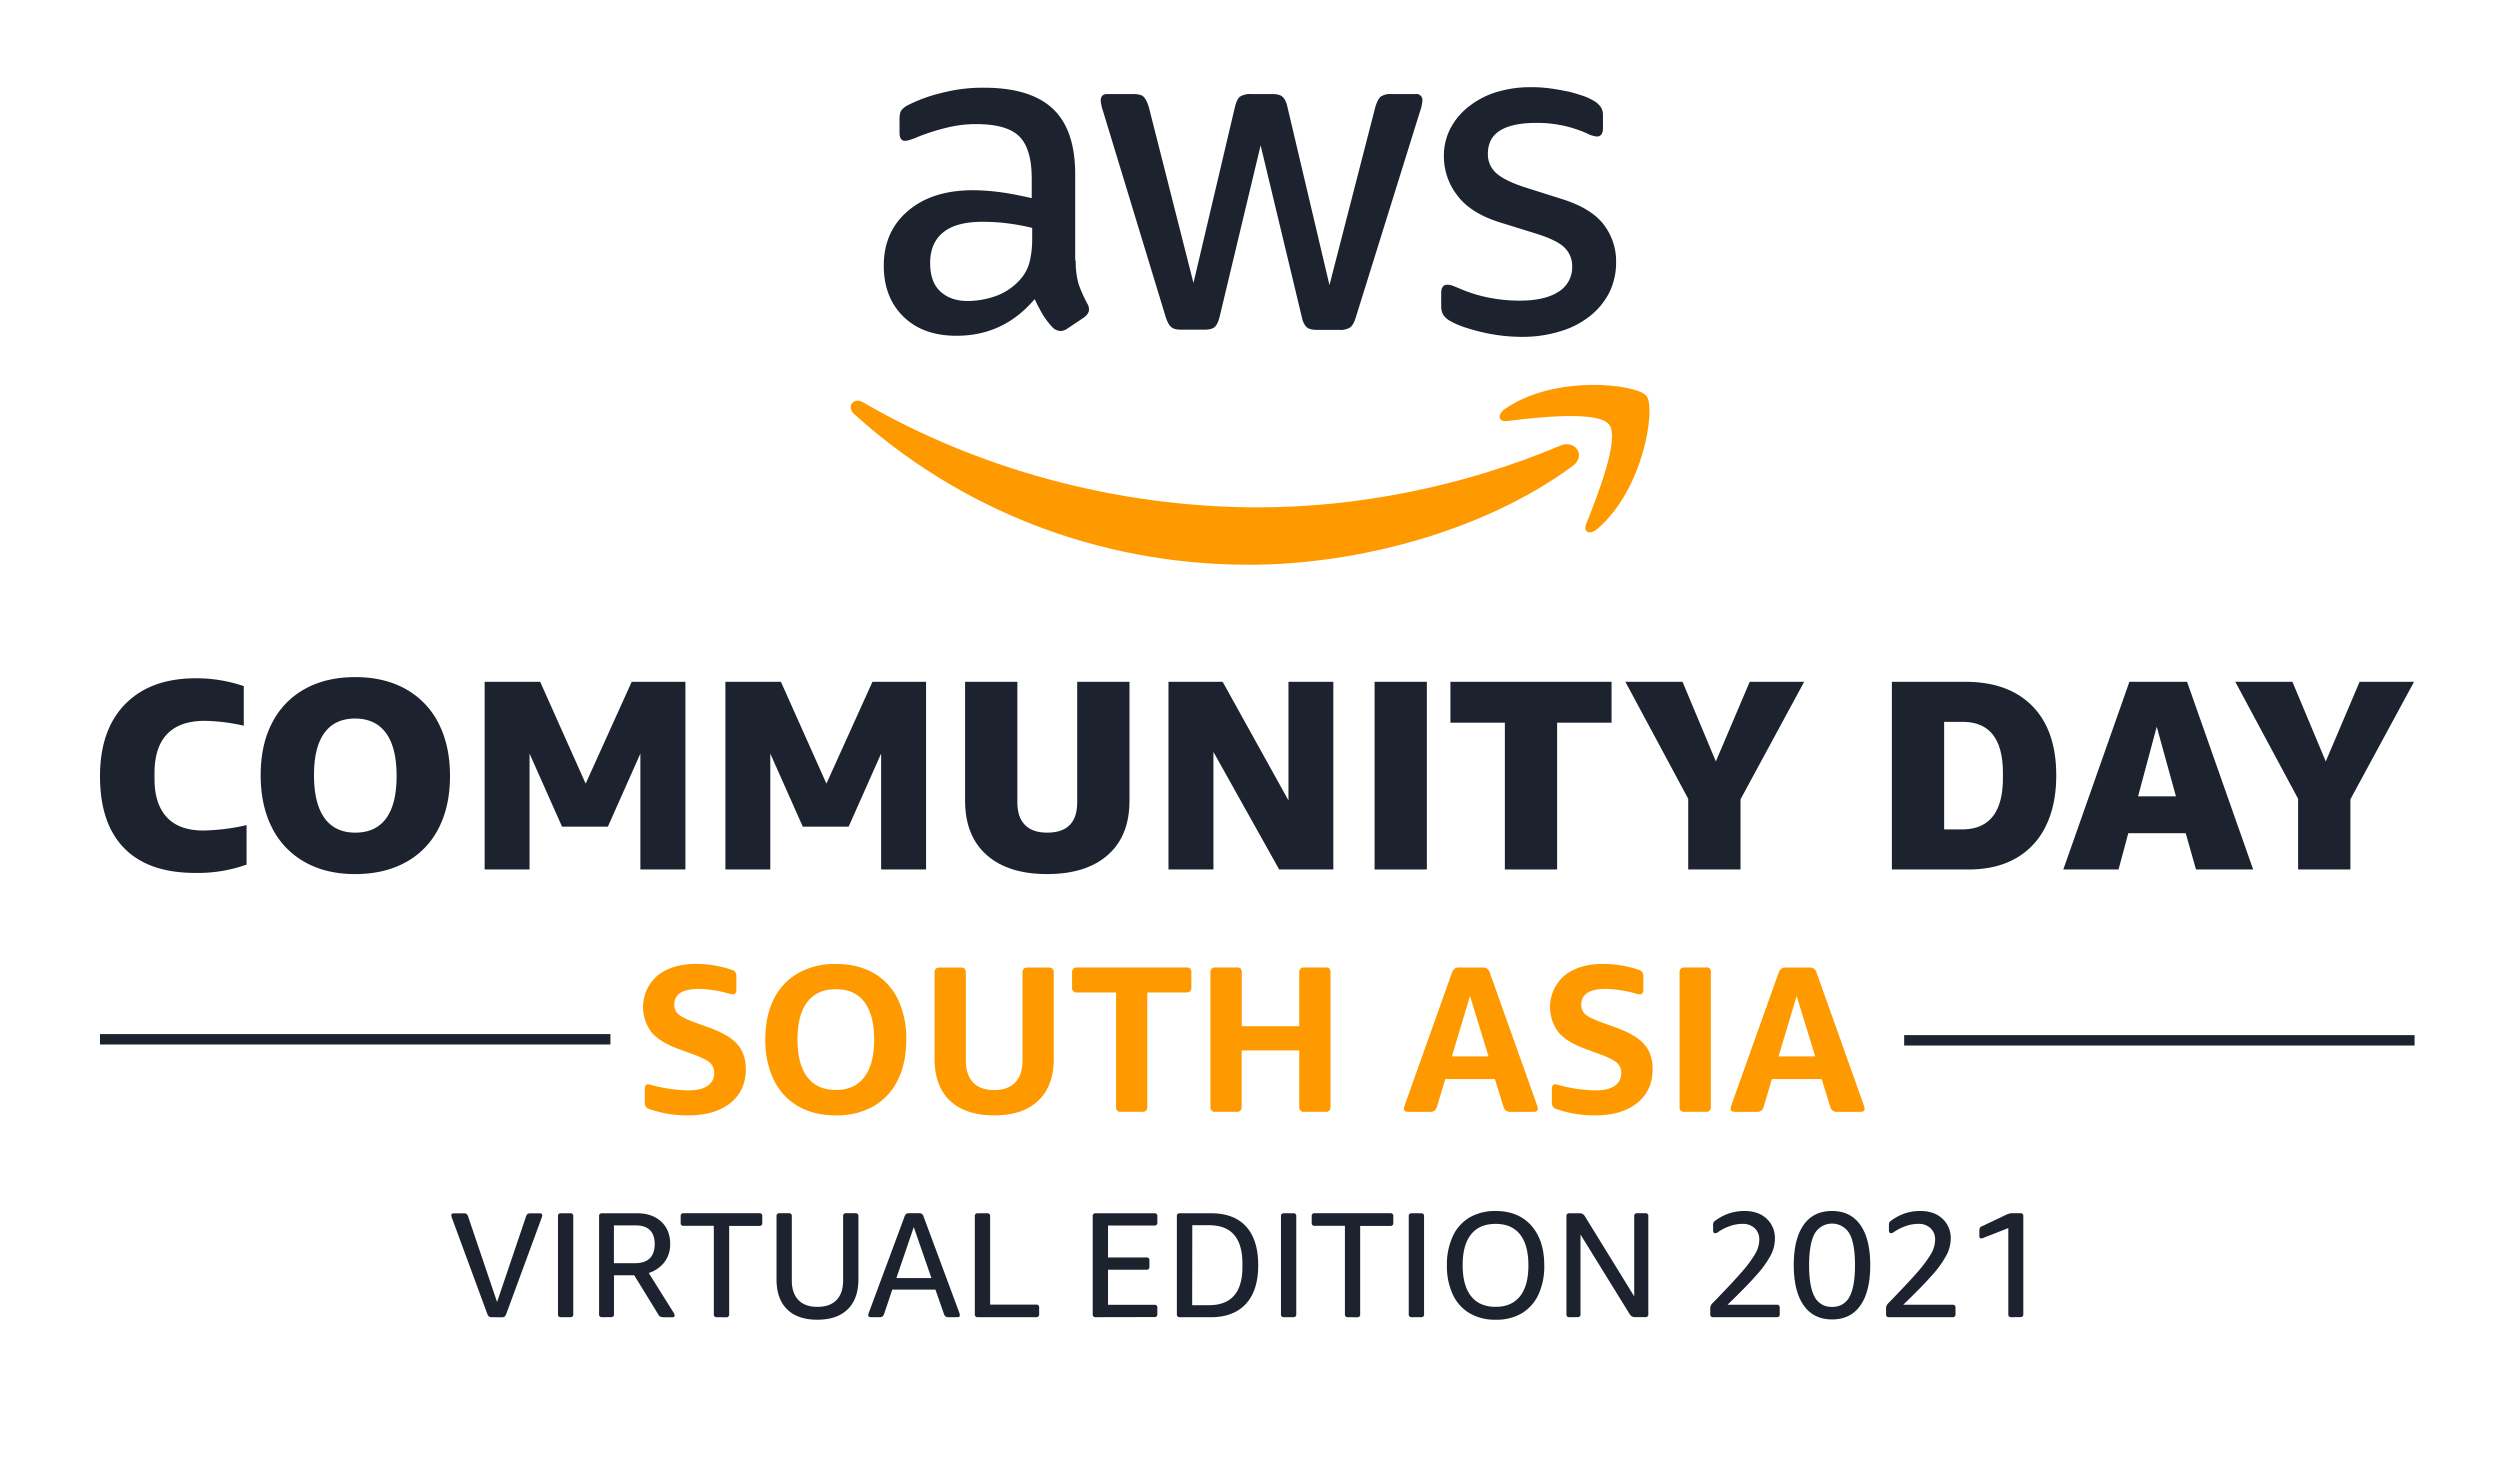 <svg id="Layer_1" data-name="Layer 1" xmlns="http://www.w3.org/2000/svg" viewBox="0 0 1200 700"><path d="M330.3,535.38a54.68,54.68,0,0,1-18.5-3,3.21,3.21,0,0,1-1.8-1.15,4.34,4.34,0,0,1-.5-2.35v-6.1c0-1.53.54-2.3,1.6-2.3a4.92,4.92,0,0,1,.8.1,10.28,10.28,0,0,1,1.1.3,70.68,70.68,0,0,0,17.5,2.5c3.94,0,7-.71,9.1-2.15a7,7,0,0,0,3.2-6.15,6.35,6.35,0,0,0-1.95-4.9c-1.3-1.2-3.91-2.53-7.85-4l-7.6-2.8q-8.89-3.3-12.8-8.05a20,20,0,0,1,3-27.05q7-5.59,18.65-5.6a53.92,53.92,0,0,1,16.9,2.8,3.19,3.19,0,0,1,1.8,1.15,4.28,4.28,0,0,1,.5,2.35v6c0,1.54-.53,2.3-1.6,2.3a11.15,11.15,0,0,1-2.1-.4,56.07,56.07,0,0,0-7.4-1.6,47.32,47.32,0,0,0-6.9-.6q-11.79,0-11.8,7.6a5.86,5.86,0,0,0,2.05,4.6q2.06,1.8,7.65,3.8l7.4,2.7q9.3,3.4,13.25,7.95T358,513.18q0,10.3-7.4,16.25T330.3,535.38Z" style="fill:#f90"/><path d="M401.2,535.38q-10.59,0-18.25-4.5a29,29,0,0,1-11.6-12.7,43.79,43.79,0,0,1-4-19.2q0-11.4,4.15-19.55A29.18,29.18,0,0,1,383.3,467a35.85,35.85,0,0,1,17.9-4.3q10.6,0,18.25,4.45a28.68,28.68,0,0,1,11.6,12.65A43.71,43.71,0,0,1,435,499q0,11.4-4.15,19.6a28.91,28.91,0,0,1-11.75,12.5A35.69,35.69,0,0,1,401.2,535.38Zm0-12.2q9,0,13.7-6.2t4.7-18q0-11.79-4.7-18t-13.7-6.15q-9,0-13.7,6.15t-4.7,18q0,11.81,4.7,18T401.2,523.18Z" style="fill:#f90"/><path d="M477.2,535.38q-13.69,0-21.15-7t-7.45-20.15v-41.3a2.58,2.58,0,0,1,.6-1.95,2.78,2.78,0,0,1,1.9-.55h10a2.77,2.77,0,0,1,1.95.55,2.72,2.72,0,0,1,.55,1.95v42q0,7,3.5,10.65t10.1,3.65q6.6,0,10.1-3.65t3.5-10.65v-42a2.58,2.58,0,0,1,.6-1.95,2.78,2.78,0,0,1,1.9-.55h10a2.77,2.77,0,0,1,1.95.55,2.72,2.72,0,0,1,.55,1.95v41.4q0,12.9-7.45,20T477.2,535.38Z" style="fill:#f90"/><path d="M538.2,533.68a2.16,2.16,0,0,1-2.5-2.5v-54.8H517.1a2.16,2.16,0,0,1-2.5-2.5v-7a2.58,2.58,0,0,1,.6-1.95,2.78,2.78,0,0,1,1.9-.55h52.2a2.77,2.77,0,0,1,2,.55,2.72,2.72,0,0,1,.55,1.95v7a2.73,2.73,0,0,1-.55,1.9,2.58,2.58,0,0,1-2,.6H550.7v54.8a2.73,2.73,0,0,1-.55,1.9,2.58,2.58,0,0,1-1.95.6Z" style="fill:#f90"/><path d="M583.5,533.68a2.16,2.16,0,0,1-2.5-2.5v-64.3a2.58,2.58,0,0,1,.6-1.95,2.78,2.78,0,0,1,1.9-.55h10a2.77,2.77,0,0,1,2,.55,2.72,2.72,0,0,1,.55,1.95v25.7h27.6v-25.7a2.58,2.58,0,0,1,.6-1.95,2.78,2.78,0,0,1,1.9-.55h10a2.77,2.77,0,0,1,1.95.55,2.72,2.72,0,0,1,.55,1.95v64.3a2.73,2.73,0,0,1-.55,1.9,2.58,2.58,0,0,1-1.95.6h-10a2.16,2.16,0,0,1-2.5-2.5v-27H596v27a2.73,2.73,0,0,1-.55,1.9,2.58,2.58,0,0,1-2,.6Z" style="fill:#f90"/><path d="M675.9,533.68c-1.34,0-2-.5-2-1.5a4,4,0,0,1,.25-1.25c.16-.5.35-1,.55-1.65L696.9,467a6.25,6.25,0,0,1,.85-1.55,2.78,2.78,0,0,1,1-.8,4.73,4.73,0,0,1,1.7-.25h11.1a3.74,3.74,0,0,1,2.35.6,4.39,4.39,0,0,1,1.25,2l22.2,62.3c.2.6.38,1.15.55,1.65a4,4,0,0,1,.25,1.25c0,1-.67,1.5-2,1.5h-11a3.77,3.77,0,0,1-2.25-.55,4,4,0,0,1-1.25-2l-4.1-13.2H693.7l-3.9,13.2a4.1,4.1,0,0,1-1.25,2,4,4,0,0,1-2.35.55Zm38.6-26.6-8.9-29-8.7,29Z" style="fill:#f90"/><path d="M765.7,535.38a54.64,54.64,0,0,1-18.5-3,3.14,3.14,0,0,1-1.8-1.15,4.25,4.25,0,0,1-.5-2.35v-6.1c0-1.53.53-2.3,1.6-2.3a5.05,5.05,0,0,1,.8.1,11,11,0,0,1,1.1.3,70.62,70.62,0,0,0,17.5,2.5c3.93,0,7-.71,9.1-2.15a7,7,0,0,0,3.2-6.15,6.35,6.35,0,0,0-2-4.9q-1.95-1.8-7.85-4l-7.6-2.8q-8.91-3.3-12.8-8.05a20,20,0,0,1,3-27.05q6.94-5.59,18.65-5.6a54,54,0,0,1,16.9,2.8,3.26,3.26,0,0,1,1.8,1.15,4.37,4.37,0,0,1,.5,2.35v6c0,1.54-.54,2.3-1.6,2.3a10.88,10.88,0,0,1-2.1-.4,56.78,56.78,0,0,0-7.4-1.6,47.55,47.55,0,0,0-6.9-.6q-11.8,0-11.8,7.6a5.83,5.83,0,0,0,2,4.6q2,1.8,7.65,3.8l7.4,2.7q9.3,3.4,13.25,7.95t3.95,11.85q0,10.3-7.4,16.25T765.7,535.38Z" style="fill:#f90"/><path d="M808.7,533.68a2.16,2.16,0,0,1-2.5-2.5v-64.3a2.58,2.58,0,0,1,.6-1.95,2.78,2.78,0,0,1,1.9-.55h10a2.07,2.07,0,0,1,2.5,2.5v64.3a2.78,2.78,0,0,1-.55,1.9,2.58,2.58,0,0,1-1.95.6Z" style="fill:#f90"/><path d="M832.7,533.68c-1.34,0-2-.5-2-1.5a4,4,0,0,1,.25-1.25c.16-.5.35-1,.55-1.65L853.7,467a5.94,5.94,0,0,1,.85-1.55,2.78,2.78,0,0,1,1.05-.8,4.69,4.69,0,0,1,1.7-.25h11.1a3.76,3.76,0,0,1,2.35.6,4.47,4.47,0,0,1,1.25,2l22.2,62.3.55,1.65a4.35,4.35,0,0,1,.25,1.25c0,1-.67,1.5-2,1.5H882a3.77,3.77,0,0,1-2.25-.55,4,4,0,0,1-1.25-2l-4.1-13.2H850.5l-3.9,13.2a4.1,4.1,0,0,1-1.25,2,4,4,0,0,1-2.35.55Zm38.6-26.6-8.9-29-8.7,29Z" style="fill:#f90"/><path d="M516.36,125.1a38.7,38.7,0,0,0,1.4,11.35,69.46,69.46,0,0,0,4.08,9.18,5.52,5.52,0,0,1,.89,2.93c0,1.28-.76,2.55-2.42,3.83l-8,5.35a6.07,6.07,0,0,1-3.31,1.15,5.87,5.87,0,0,1-3.83-1.79,40,40,0,0,1-4.59-6c-1.27-2.17-2.55-4.59-3.95-7.52q-14.93,17.6-37.48,17.59c-10.71,0-19.26-3.06-25.5-9.18s-9.44-14.28-9.44-24.48c0-10.83,3.83-19.63,11.6-26.26s18.11-9.94,31.24-9.94a100.43,100.43,0,0,1,13.51,1c4.72.63,9.57,1.65,14.67,2.8V85.83c0-9.69-2-16.44-6-20.39s-11-5.87-20.78-5.87a57.92,57.92,0,0,0-13.77,1.66,103.33,103.33,0,0,0-13.77,4.33,34.8,34.8,0,0,1-4.46,1.66,8,8,0,0,1-2,.38c-1.78,0-2.68-1.27-2.68-3.95V57.4c0-2,.26-3.57.9-4.46a9.55,9.55,0,0,1,3.57-2.68,73.53,73.53,0,0,1,16.06-5.73,77.22,77.22,0,0,1,19.89-2.43c15.17,0,26.26,3.45,33.4,10.33S516.1,69.77,516.1,83.79V125.1ZM464.6,144.48a41.33,41.33,0,0,0,13.13-2.29A28.43,28.43,0,0,0,489.84,134a20.36,20.36,0,0,0,4.34-8.16,46.05,46.05,0,0,0,1.27-11.09v-5.36a107.17,107.17,0,0,0-11.73-2.17,96,96,0,0,0-12-.76c-8.54,0-14.79,1.66-19,5.1s-6.25,8.28-6.25,14.66c0,6,1.53,10.45,4.72,13.51S458.73,144.48,464.6,144.48ZM567,158.25c-2.29,0-3.82-.38-4.84-1.27s-1.91-2.55-2.68-5l-30-98.55a22.71,22.71,0,0,1-1.15-5.1c0-2,1-3.19,3.06-3.19h12.5c2.42,0,4.08.39,5,1.28s1.79,2.55,2.55,5l21.42,84.4,19.89-84.4c.64-2.55,1.4-4.21,2.42-5a8.74,8.74,0,0,1,5.1-1.28h10.2c2.42,0,4.08.39,5.1,1.28s1.91,2.55,2.42,5l20.15,85.42,22-85.42c.77-2.55,1.66-4.21,2.55-5a8.28,8.28,0,0,1,5-1.28h11.86a2.84,2.84,0,0,1,3.19,3.19,12.38,12.38,0,0,1-.26,2,17.3,17.3,0,0,1-.89,3.19l-30.72,98.55q-1.15,3.83-2.68,5a8.13,8.13,0,0,1-4.85,1.28h-11c-2.42,0-4.08-.38-5.1-1.28s-1.91-2.55-2.42-5.1L605.1,69.77l-19.64,82.11c-.64,2.55-1.4,4.2-2.42,5.1s-2.81,1.27-5.1,1.27Zm163.83,3.44a84.3,84.3,0,0,1-19.63-2.29c-6.37-1.53-11.35-3.19-14.66-5.1a9.18,9.18,0,0,1-4-3.57,9,9,0,0,1-.77-3.57v-6.5c0-2.68,1-4,2.93-4a7.12,7.12,0,0,1,2.3.39c.76.25,1.91.76,3.19,1.27a69.41,69.41,0,0,0,14,4.46,76.54,76.54,0,0,0,15.17,1.53c8,0,14.28-1.4,18.62-4.2A13.76,13.76,0,0,0,754.65,128a12.39,12.39,0,0,0-3.45-8.92c-2.29-2.42-6.63-4.59-12.87-6.63l-18.49-5.74c-9.31-2.93-16.19-7.26-20.4-13a30.36,30.36,0,0,1-6.37-18.49,28.33,28.33,0,0,1,3.44-14.15,32.59,32.59,0,0,1,9.18-10.45A40.27,40.27,0,0,1,719,44,55.54,55.54,0,0,1,735,41.85a64.29,64.29,0,0,1,8.54.51c2.94.38,5.61.89,8.29,1.4s5,1.28,7.27,2a27.73,27.73,0,0,1,5.35,2.3,11.12,11.12,0,0,1,3.83,3.18,6.92,6.92,0,0,1,1.14,4.21v6c0,2.68-1,4.08-2.93,4.08A13.2,13.2,0,0,1,761.66,64a58.42,58.42,0,0,0-24.48-5c-7.27,0-13,1.15-17,3.57s-6,6.12-6,11.35a12,12,0,0,0,3.82,9c2.55,2.42,7.27,4.84,14,7l18.1,5.74c9.18,2.93,15.81,7,19.76,12.24a28.81,28.81,0,0,1,5.87,17.85,32.77,32.77,0,0,1-3.32,14.79,34.29,34.29,0,0,1-9.3,11.22A41.35,41.35,0,0,1,749,159,60.81,60.81,0,0,1,730.8,161.69Z" style="fill:#1c232f"/><path d="M754.9,223.65C713,254.64,652,271.08,599.61,271.08c-73.43,0-139.6-27.15-189.58-72.29-3.95-3.57-.38-8.41,4.34-5.61,54.05,31.37,120.73,50.36,189.71,50.36,46.53,0,97.66-9.69,144.7-29.58C755.79,210.78,761.78,218.55,754.9,223.65Zm17.47-19.88c-5.36-6.89-35.45-3.32-49.09-1.66-4.08.51-4.72-3.06-1-5.74,24-16.83,63.37-12,68-6.37s-1.28,45.13-23.72,64c-3.44,2.93-6.76,1.4-5.23-2.42C766.37,239,777.72,210.52,772.37,203.77Z" style="fill:#f90"/><path d="M118.36,415a69.57,69.57,0,0,1-24.7,4q-22.36,0-34-11.83T48,372.63q0-22.36,12.15-34.71t33.87-12.35a70.89,70.89,0,0,1,23,3.77v19A91.48,91.48,0,0,0,98.34,346q-12,0-18.07,6.31t-6.11,18.65v2.86q0,12.09,5.91,18.46t17.49,6.37a100.1,100.1,0,0,0,20.8-2.6Z" style="fill:#1c232f"/><path d="M170.49,419.56q-14.18,0-24.44-5.92a38.59,38.59,0,0,1-15.6-16.57q-5.34-10.67-5.33-25,0-14.69,5.59-25.28a38.42,38.42,0,0,1,15.79-16.19q10.2-5.59,24-5.59,14.16,0,24.44,5.85a38.71,38.71,0,0,1,15.66,16.51q5.4,10.66,5.4,25.09,0,14.69-5.59,25.35A38,38,0,0,1,194.54,414Q184.27,419.56,170.49,419.56Zm0-19.89q9.87,0,14.88-6.89t5-20.28q0-13.65-5.07-20.6t-14.82-7q-9.75,0-14.76,6.89t-5,20.28q0,13.51,5,20.54T170.49,399.67Z" style="fill:#1c232f"/><path d="M307.38,417.35V361.71l-15.6,35.1h-22l-15.6-35.1v55.64H232.63V327.26h26.65l21.84,48.88,22.1-48.88H329v90.09Z" style="fill:#1c232f"/><path d="M422.94,417.35V361.71l-15.6,35.1h-22l-15.6-35.1v55.64H348.19V327.26h26.65l21.84,48.88,22.1-48.88h25.74v90.09Z" style="fill:#1c232f"/><path d="M502.63,419.56q-18.72,0-29.05-9.17t-10.34-26.06V327.26h25.09v57.85q0,7.15,3.64,10.86t10.66,3.7q14.43,0,14.43-14.56V327.26h25.09v57.2q0,16.77-10.4,25.93T502.63,419.56Z" style="fill:#1c232f"/><path d="M582.45,360.93v56.42H560.87V327.26h26l31.59,56.94V327.26H640v90.09H614Z" style="fill:#1c232f"/><path d="M659.8,417.35V327.26h25.09v90.09Z" style="fill:#1c232f"/><path d="M722.33,417.35V346.89H696.2V327.26h77.35v19.63H747.42v70.46Z" style="fill:#1c232f"/><path d="M810.34,417.35V383.42l-30.16-56.16h27.43l16,38.22,16.25-38.22H866l-30.55,56.42v33.67Z" style="fill:#1c232f"/><path d="M908.1,417.35V327.26h35.23q20.79,0,32.24,11.7T987,372.24q0,14.17-5.07,24.38a35.06,35.06,0,0,1-14.5,15.46q-9.42,5.28-22.55,5.27Zm25.09-70.85v51.61h8.58q19.62,0,19.63-24.7v-2.34q0-24.57-19.37-24.57Z" style="fill:#1c232f"/><path d="M1054.08,417.35l-4.94-17.42h-27.56l-4.68,17.42H990.38l31.73-90.09h27.68l31.73,90.09Zm-27.81-35.1h18.19l-9.23-33.41Z" style="fill:#1c232f"/><path d="M1103.09,417.35V383.42l-30.16-56.16h27.43l16,38.22,16.25-38.22h26.13l-30.55,56.42v33.67Z" style="fill:#1c232f"/><path d="M236.22,632.25a2.58,2.58,0,0,1-1.59-.36,4,4,0,0,1-.86-1.58L217.07,585a6.39,6.39,0,0,1-.44-1.66c0-.62.39-.94,1.16-.94h4.68a2.54,2.54,0,0,1,1.54.33,3.72,3.72,0,0,1,.83,1.62l13.75,40.61,13.76-40.61a3.74,3.74,0,0,1,.82-1.62,2.57,2.57,0,0,1,1.55-.33h4.39c.77,0,1.16.32,1.16.94a6.39,6.39,0,0,1-.44,1.66l-16.7,45.36a4,4,0,0,1-.86,1.58,2.58,2.58,0,0,1-1.59.36Z" style="fill:#1c232f"/><path d="M269.27,632.25a1.27,1.27,0,0,1-1.44-1.44v-47a1.27,1.27,0,0,1,1.44-1.44h4.46a1.27,1.27,0,0,1,1.44,1.44v47a1.27,1.27,0,0,1-1.44,1.44Z" style="fill:#1c232f"/><path d="M289,632.25a1.27,1.27,0,0,1-1.44-1.44v-47a1.27,1.27,0,0,1,1.44-1.44h16.78q7.28,0,11.59,4t4.32,10.76a14.06,14.06,0,0,1-2.7,8.61,15.22,15.22,0,0,1-7.59,5.29L323.27,630a2.78,2.78,0,0,1,.57,1.44.76.76,0,0,1-.29.61,1.14,1.14,0,0,1-.79.25h-4A5,5,0,0,1,317,632a1.81,1.81,0,0,1-.9-.86l-11.67-19h-9.72v18.65a1.27,1.27,0,0,1-1.44,1.44Zm15.84-25.92q4.62,0,7-2.3t2.42-6.84q0-4.47-2.31-6.74t-6.84-2.26H294.68v18.14Z" style="fill:#1c232f"/><path d="M344.07,632.25a1.27,1.27,0,0,1-1.44-1.44V588.4H328.16a1.27,1.27,0,0,1-1.44-1.44v-3.17a1.27,1.27,0,0,1,1.44-1.44h36.29a1.27,1.27,0,0,1,1.44,1.44V587a1.27,1.27,0,0,1-1.44,1.44H350v42.41a1.27,1.27,0,0,1-1.44,1.44Z" style="fill:#1c232f"/><path d="M392.38,633.47q-9.5,0-14.58-5T372.73,614V583.79a1.27,1.27,0,0,1,1.44-1.44h4.46a1.27,1.27,0,0,1,1.44,1.44v30.89q0,6,3.17,9.32t9.14,3.28q6,0,9.15-3.28t3.17-9.32V583.79a1.27,1.27,0,0,1,1.44-1.44h4.46a1.27,1.27,0,0,1,1.44,1.44V614q0,9.36-5.08,14.4T392.38,633.47Z" style="fill:#1c232f"/><path d="M418,632.25c-.82,0-1.23-.31-1.23-.94a5.8,5.8,0,0,1,.43-1.65l16.85-45.36a3.28,3.28,0,0,1,.9-1.62,2.77,2.77,0,0,1,1.55-.33H441a2.77,2.77,0,0,1,1.55.33,3.28,3.28,0,0,1,.9,1.62l16.85,45.36a5.47,5.47,0,0,1,.43,1.65c0,.63-.41.94-1.22.94h-4.11a2.73,2.73,0,0,1-1.54-.33,3.13,3.13,0,0,1-.9-1.61L449,619H428.31l-3.81,11.31a3.28,3.28,0,0,1-.9,1.61,2.79,2.79,0,0,1-1.55.33Zm29.08-18.79L438.61,589l-8.35,24.48Z" style="fill:#1c232f"/><path d="M469.35,632.25a1.27,1.27,0,0,1-1.44-1.44v-47a1.27,1.27,0,0,1,1.44-1.44h4.47a1.27,1.27,0,0,1,1.44,1.44V626.2h22.1a1.27,1.27,0,0,1,1.44,1.44v3.17a1.27,1.27,0,0,1-1.44,1.44Z" style="fill:#1c232f"/><path d="M525.94,632.25a1.27,1.27,0,0,1-1.44-1.44v-47a1.27,1.27,0,0,1,1.44-1.44h28.15a1.27,1.27,0,0,1,1.44,1.44v3a1.27,1.27,0,0,1-1.44,1.44H531.85v15.33h18.43a1.27,1.27,0,0,1,1.44,1.44v3a1.27,1.27,0,0,1-1.44,1.44H531.85v16.85h22.24a1.27,1.27,0,0,1,1.44,1.44v3a1.27,1.27,0,0,1-1.44,1.44Z" style="fill:#1c232f"/><path d="M566.33,632.25a1.27,1.27,0,0,1-1.44-1.44v-47a1.27,1.27,0,0,1,1.44-1.44h15q11,0,16.81,6.38t5.8,18.61q0,12.09-5.91,18.5t-16.92,6.41Zm5.91-5.76h8.06q16.05,0,16.06-18.36v-1.66q0-9.13-4-13.75t-12-4.61h-8.06Z" style="fill:#1c232f"/><path d="M616.3,632.25a1.27,1.27,0,0,1-1.44-1.44v-47a1.27,1.27,0,0,1,1.44-1.44h4.46a1.28,1.28,0,0,1,1.45,1.44v47a1.28,1.28,0,0,1-1.45,1.44Z" style="fill:#1c232f"/><path d="M647,632.25a1.27,1.27,0,0,1-1.44-1.44V588.4H631.06a1.27,1.27,0,0,1-1.44-1.44v-3.17a1.27,1.27,0,0,1,1.44-1.44h36.29a1.27,1.27,0,0,1,1.44,1.44V587a1.27,1.27,0,0,1-1.44,1.44H652.88v42.41a1.27,1.27,0,0,1-1.44,1.44Z" style="fill:#1c232f"/><path d="M677.64,632.25a1.27,1.27,0,0,1-1.44-1.44v-47a1.27,1.27,0,0,1,1.44-1.44h4.47a1.27,1.27,0,0,1,1.44,1.44v47a1.27,1.27,0,0,1-1.44,1.44Z" style="fill:#1c232f"/><path d="M717.89,633.47a24,24,0,0,1-12.63-3.2,20.39,20.39,0,0,1-8-9.07,32.43,32.43,0,0,1-2.74-13.86,32,32,0,0,1,2.85-14,20.12,20.12,0,0,1,8.1-9,24.29,24.29,0,0,1,12.45-3.06q10.88,0,17.1,7t6.23,19.12a32.07,32.07,0,0,1-2.84,14.07,20.51,20.51,0,0,1-8.1,9A24,24,0,0,1,717.89,633.47Zm0-6.19q7.71,0,11.74-5.11t4-14.83q0-9.72-4-14.8t-11.74-5.08q-7.77,0-11.81,5.08t-4,14.8q0,9.79,4.07,14.87T717.89,627.28Z" style="fill:#1c232f"/><path d="M753.32,632.25a1.27,1.27,0,0,1-1.44-1.44v-47a1.27,1.27,0,0,1,1.44-1.44h4.6a2.86,2.86,0,0,1,2.74,1.3l23.76,38.59V583.79a1.27,1.27,0,0,1,1.44-1.44h3.89a1.27,1.27,0,0,1,1.44,1.44v47a1.27,1.27,0,0,1-1.44,1.44h-4.68a2.94,2.94,0,0,1-2.74-1.3l-23.69-38.37v38.23a1.27,1.27,0,0,1-1.44,1.44Z" style="fill:#1c232f"/><path d="M822.36,632.25a1.27,1.27,0,0,1-1.44-1.44v-2.74a3.36,3.36,0,0,1,1-2.45q9-9.21,13.72-14.61a59.15,59.15,0,0,0,6.76-9,13.86,13.86,0,0,0,2.06-6.84,7.37,7.37,0,0,0-2.2-5.65,8.35,8.35,0,0,0-5.94-2.06,17.87,17.87,0,0,0-5.8,1,24,24,0,0,0-5.72,2.84,2.88,2.88,0,0,1-1.51.65c-.68,0-1-.5-1-1.51V588a2.65,2.65,0,0,1,.22-1.26,3.32,3.32,0,0,1,1.08-1,24.12,24.12,0,0,1,6.58-3.39,23.52,23.52,0,0,1,7.24-1.08q6.55,0,10.55,3.68a12.56,12.56,0,0,1,4,9.72,17.3,17.3,0,0,1-1.94,7.74,47.89,47.89,0,0,1-6.73,9.43q-4.8,5.5-14.08,14.43h23.62a1.27,1.27,0,0,1,1.44,1.44v3.1a1.27,1.27,0,0,1-1.44,1.44Z" style="fill:#1c232f"/><path d="M879.39,633.33q-8.86,0-13.61-6.73T861,607.27q0-12.54,4.71-19.27t13.65-6.73q8.85,0,13.6,6.7t4.76,19.3q0,12.6-4.72,19.33T879.39,633.33Zm0-6.05a8.89,8.89,0,0,0,8.35-4.79q2.65-4.79,2.66-15.22t-2.66-15.12a9.64,9.64,0,0,0-16.71,0q-2.65,4.82-2.66,15.12T871,622.46A8.9,8.9,0,0,0,879.39,627.28Z" style="fill:#1c232f"/><path d="M906.75,632.25a1.27,1.27,0,0,1-1.44-1.44v-2.74a3.35,3.35,0,0,1,1-2.45q9-9.21,13.72-14.61a60,60,0,0,0,6.77-9,13.85,13.85,0,0,0,2.05-6.84,7.34,7.34,0,0,0-2.2-5.65,8.33,8.33,0,0,0-5.94-2.06,17.86,17.86,0,0,0-5.79,1,24.3,24.3,0,0,0-5.73,2.84,2.85,2.85,0,0,1-1.51.65c-.67,0-1-.5-1-1.51V588a2.78,2.78,0,0,1,.22-1.26,3.32,3.32,0,0,1,1.08-1,24.17,24.17,0,0,1,6.59-3.39,23.4,23.4,0,0,1,7.23-1.08q6.56,0,10.55,3.68a12.53,12.53,0,0,1,4,9.72,17.32,17.32,0,0,1-2,7.74,47.47,47.47,0,0,1-6.73,9.43q-4.78,5.5-14.07,14.43H937.2a1.27,1.27,0,0,1,1.44,1.44v3.1a1.27,1.27,0,0,1-1.44,1.44Z" style="fill:#1c232f"/><path d="M965.43,632.25a1.27,1.27,0,0,1-1.44-1.44V589.48L952.47,594a3.85,3.85,0,0,1-1.52.43c-.57,0-.86-.34-.86-1v-2.52a3.59,3.59,0,0,1,.22-1.47,1.56,1.56,0,0,1,.86-.76l11.66-5.54a11.38,11.38,0,0,1,1.73-.65,5.89,5.89,0,0,1,1.44-.15h3.75a1.27,1.27,0,0,1,1.44,1.44v47a1.27,1.27,0,0,1-1.44,1.44Z" style="fill:#1c232f"/><line x1="48" y1="498.86" x2="293" y2="498.86" style="fill:none;stroke:#1c232f;stroke-miterlimit:10;stroke-width:5px"/><line x1="914" y1="499.36" x2="1159" y2="499.36" style="fill:none;stroke:#1c232f;stroke-miterlimit:10;stroke-width:5px"/></svg>